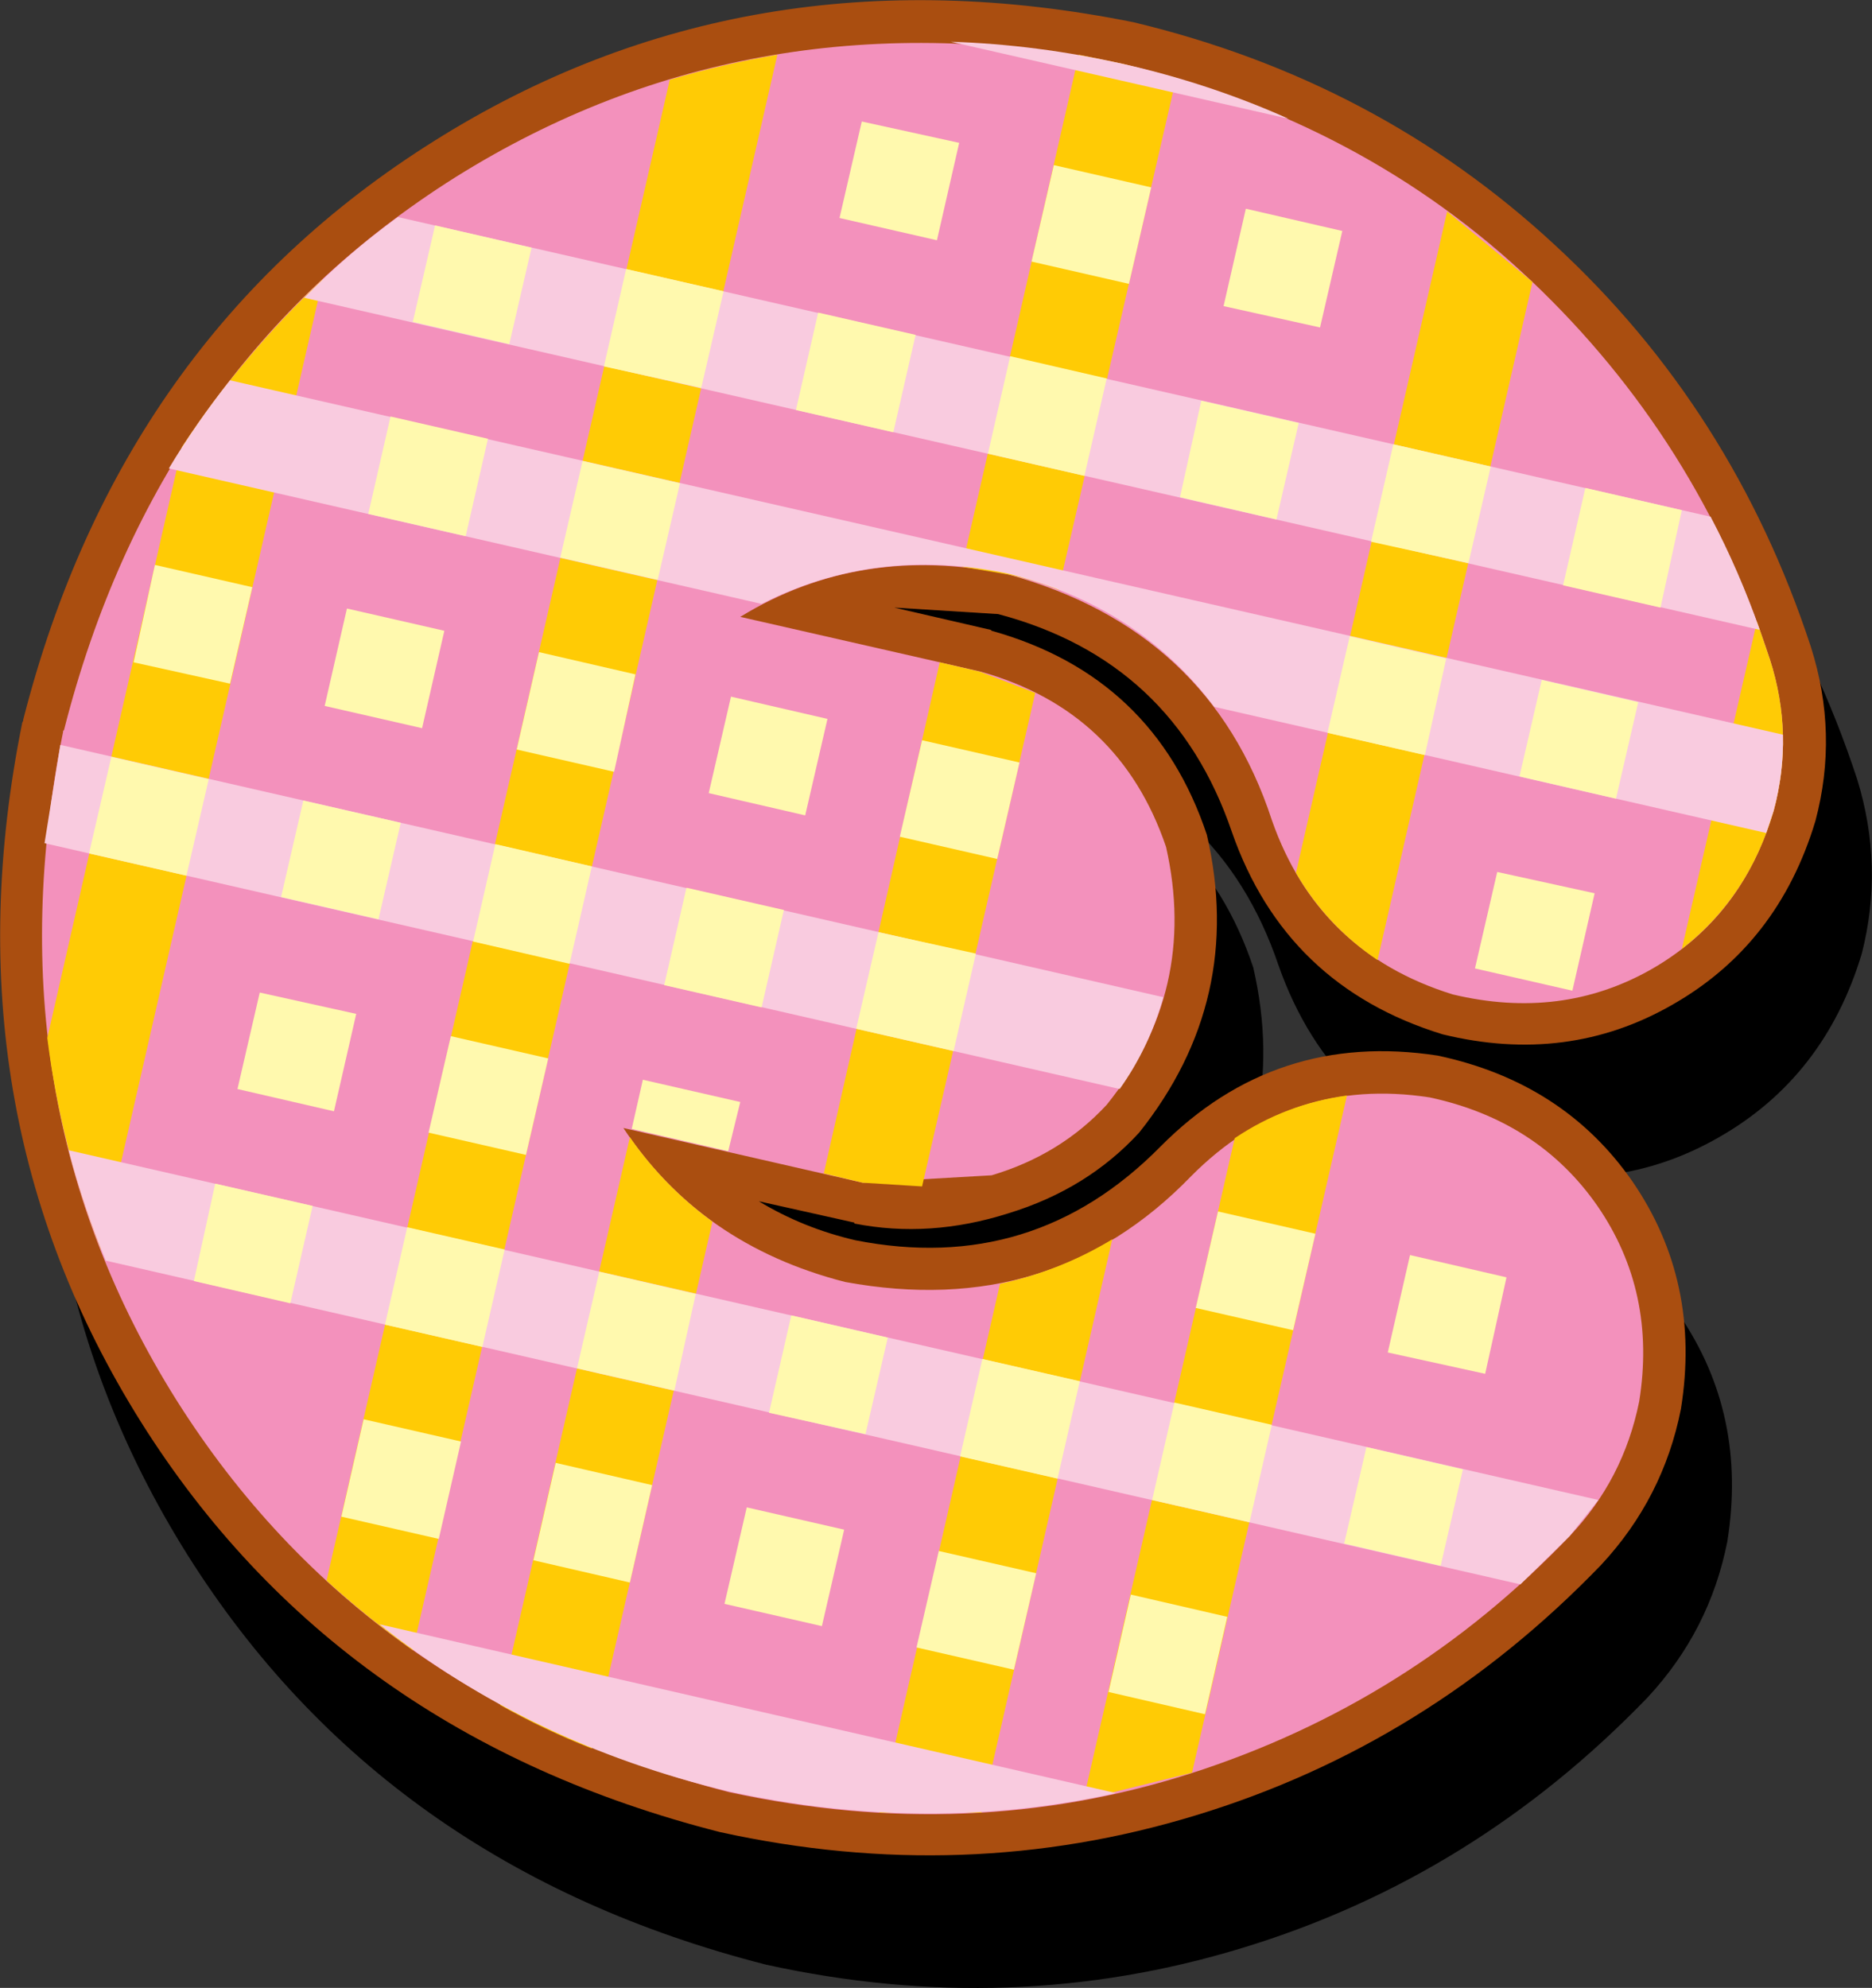 <svg width="100.9px" height="107.15px" viewBox="0 0 100.9 107.15" xmlns="http://www.w3.org/2000/svg" xmlns:xlink="http://www.w3.org/1999/xlink">
  <rect x="0" y="0" width="100.9" height="107.15" fill="#333333" stroke="none"/>
  <defs>
    <linearGradient gradientUnits="userSpaceOnUse" x1="-819.2" x2="819.2" spreadMethod="pad" gradientTransform="matrix(0 0.243 -0.243 0 51.7 505.45)" id="gradient0">
      <stop offset="0"/>
      <stop offset="1" stop-color="#005591"/>
    </linearGradient>
  </defs>
  <g>
    <path stroke="none" fill="url(#gradient0)" d="M86.3 20.35 Q95.9 29.2 100.1 42 101.55 46.7 100.35 51.4 98.35 58.05 92.65 61.3 87 64.55 80.25 62.9 71.8 60.3 68.9 52 65.75 42.75 56.3 40.25 L50.7 39.9 55.9 41.1 55.95 41.15 Q64.7 43.6 67.55 52.15 69.6 61.05 63.9 68.2 61.1 71.25 56.85 72.55 52.6 73.9 48.55 73.1 L48.55 73.05 43.4 71.9 Q45.8 73.35 48.6 74 58.2 75.9 65.05 68.95 71.25 62.7 80 64.05 86.8 65.5 90.5 70.85 94.2 76.25 93.1 83.1 92.15 87.9 88.8 91.5 79.45 101.2 66.95 105 54.5 108.8 41.3 105.9 20.7 100.65 10.1 83.8 -0.5 66.9 3.7 46.1 L3.75 46 3.75 45.95 Q9 25.35 25.9 14.75 42.75 4.15 63.6 8.35 76.75 11.5 86.3 20.35"/>
    <path stroke="none" fill="#aa4e10" d="M83.8 13.2 Q93.4 22.05 97.6 34.85 99.1 39.55 97.85 44.25 95.85 50.9 90.15 54.15 84.5 57.4 77.75 55.75 69.3 53.15 66.4 44.85 63.25 35.6 53.8 33.1 L48.2 32.75 53.4 33.95 53.45 34 Q62.2 36.45 65.05 45 67.1 53.9 61.4 61.05 58.6 64.1 54.35 65.4 50.1 66.75 46.05 65.95 L46.05 65.9 40.9 64.75 Q43.3 66.2 46.1 66.85 55.7 68.75 62.55 61.8 68.75 55.55 77.5 56.9 84.3 58.35 88 63.7 91.7 69.1 90.6 75.95 89.65 80.75 86.3 84.35 76.95 94.05 64.45 97.85 52 101.65 38.8 98.75 18.2 93.5 7.6 76.65 -3 59.75 1.2 38.95 L1.25 38.85 1.25 38.8 Q6.5 18.2 23.4 7.6 40.25 -3 61.1 1.2 74.25 4.35 83.8 13.2"/>
    <path stroke="none" fill="#f391bc" d="M60.55 3.45 Q73.5 6.55 82.55 15.15 91.55 23.7 95.4 35.55 96.7 39.6 95.6 43.7 93.9 49.45 89 52.25 84.15 55 78.3 53.6 71.05 51.35 68.55 44.2 65.2 33.95 54.3 30.95 46.35 29.3 39.9 33.25 L52.85 36.2 Q60.35 38.3 62.85 45.65 64.6 53.4 59.65 59.55 57.15 62.25 53.45 63.35 L46.5 63.75 33.6 60.8 Q37.75 67.1 45.55 69.1 56.7 71.15 64.2 63.4 69.55 58 77.05 59.15 82.9 60.4 86.1 65 89.3 69.65 88.35 75.55 87.5 79.75 84.6 82.8 76 91.8 64.15 95.6 52.25 99.4 39.3 96.6 19.65 91.55 9.5 75.45 -0.6 59.35 3.4 39.45 L3.4 39.4 3.45 39.35 Q8.45 19.7 24.55 9.55 40.7 -0.55 60.55 3.45"/>
    <path stroke="none" fill="#ffcb05" d="M63.4 4.2 L57.05 31.8 Q55.75 31.25 54.25 30.95 L51.85 30.55 58.15 2.95 60.55 3.45 63.4 4.2 M82.6 15.2 L74.25 51.75 Q71.5 49.9 69.85 47.05 L78 11.4 82.6 15.2 M72.6 59.05 L64.25 95.55 58.4 97 66.55 61.35 Q69.3 59.5 72.6 59.05 M94.7 33.5 L95.4 35.55 Q96.7 39.6 95.6 43.7 94.25 48.35 90.65 51.15 L94.7 33.5 M41.9 2.95 L22.25 88.95 Q19.8 87.2 17.6 85.2 L36.1 4.3 Q38.95 3.45 41.9 2.95 M17.4 15.05 L5.45 67.35 Q3.3 61.9 2.55 55.95 L9.8 24.1 Q13.1 19.1 17.4 15.05 M55.8 37.35 L49.7 63.95 46.5 63.75 44.4 63.25 50.65 35.7 52.8 36.2 55.8 37.35 M38.4 65.85 L31.9 94.25 Q29.35 93.25 26.95 91.9 L33.95 61.3 Q35.8 63.95 38.4 65.85 M47.4 97.7 L53.9 69.2 Q57.15 68.5 59.95 66.8 L52.9 97.7 47.4 97.7"/>
    <path stroke="none" fill="#f9cbdf" d="M69.45 6.4 L51.25 2.25 Q55.9 2.4 60.55 3.45 65.2 4.5 69.45 6.4 M65.45 38.1 Q61.35 32.65 54.25 30.9 47.15 29.45 41.05 32.55 L9.1 25.25 Q10.6 22.75 12.4 20.5 L96.1 39.6 Q96.15 41.65 95.6 43.7 L95.2 44.9 65.45 38.1 M60.35 58.7 L2.4 45.45 3.25 40.15 62.7 53.75 Q61.95 56.45 60.35 58.7 M94.85 33.95 L16.4 16.05 Q18.75 13.65 21.45 11.7 L92.2 27.85 Q93.75 30.8 94.85 33.95 M81.95 85.4 L5.7 67.95 Q4.5 65.05 3.7 62 L86.15 80.85 84.6 82.8 81.95 85.4 M20.45 87.55 L60.15 96.65 Q50 98.9 39.25 96.55 28.55 94 20.45 87.55"/>
    <path stroke="none" fill="#fff9ae" d="M60.85 15.3 L55.6 14.1 56.8 8.9 62.05 10.1 60.85 15.3 M58.45 25.65 L53.25 24.45 54.45 19.2 59.65 20.4 58.45 25.65 M64.75 21.6 L70 22.8 68.8 28 63.6 26.8 64.75 21.6 M72.35 12.45 L71.15 17.65 65.95 16.5 67.15 11.25 72.35 12.45 M80.35 25.15 L79.15 30.35 73.9 29.2 75.1 23.95 80.35 25.15 M87.1 43.05 L81.9 41.85 83.1 36.65 88.3 37.85 87.1 43.05 M84.25 31.55 L85.45 26.3 90.65 27.5 89.5 32.75 84.25 31.55 M85.95 48.15 L84.75 53.4 79.5 52.2 80.7 47 85.95 48.15 M77.95 35.5 L76.8 40.7 71.55 39.5 72.75 34.3 77.95 35.5 M64.45 70.5 L65.65 65.3 70.9 66.5 69.7 71.7 64.45 70.5 M76 67.65 L81.2 68.85 80.05 74.05 74.8 72.9 76 67.65 M60.95 85.95 L66.15 87.15 64.95 92.4 59.75 91.2 60.95 85.95 M62.1 80.85 L63.3 75.6 68.55 76.8 67.35 82.05 62.1 80.85 M72.45 83.2 L73.65 78 78.85 79.2 77.65 84.4 72.45 83.2 M36.65 26.05 L35.45 31.25 30.2 30.05 31.4 24.85 36.65 26.05 M27.45 18.55 L22.25 17.35 23.45 12.15 28.65 13.35 27.45 18.55 M26.3 23.65 L25.1 28.9 19.85 27.7 21.05 22.45 26.3 23.65 M33.75 14.5 L39 15.7 37.8 20.9 32.55 19.75 33.75 14.5 M50.5 12.95 L45.25 11.75 46.45 6.55 51.7 7.7 50.5 12.95 M44.1 16.85 L49.35 18.05 48.15 23.3 42.9 22.1 44.1 16.85 M44.6 38.75 L43.4 43.95 38.2 42.75 39.4 37.55 44.6 38.75 M49.7 39.9 L54.95 41.1 53.75 46.3 48.5 45.1 49.7 39.9 M52.6 51.4 L51.4 56.65 46.15 55.45 47.35 50.25 52.6 51.4 M34.25 36.35 L33.1 41.6 27.85 40.4 29.05 35.15 34.25 36.35 M17.5 38.05 L18.7 32.8 23.95 34 22.75 39.25 17.5 38.05 M20.4 49.55 L15.15 48.35 16.35 43.15 21.6 44.35 20.4 49.55 M26.7 45.5 L31.9 46.7 30.7 51.95 25.5 50.75 26.7 45.5 M34.65 58.2 L39.9 59.4 39.25 62.05 34.05 60.85 34.65 58.2 M28.35 62.25 L23.1 61.05 24.3 55.85 29.55 57.05 28.35 62.25 M18 59.9 L12.8 58.7 14 53.5 19.2 54.65 18 59.9 M20.75 71.4 L21.95 66.15 27.2 67.35 26 72.6 20.75 71.4 M32.3 68.55 L37.5 69.75 36.35 74.95 31.1 73.75 32.3 68.55 M47.85 72.1 L46.65 77.3 41.45 76.15 42.65 70.9 47.85 72.1 M37 47.85 L42.25 49.05 41.05 54.3 35.8 53.1 37 47.85 M12.4 36.85 L7.2 35.7 8.35 30.45 13.6 31.65 12.4 36.85 M6 40.8 L11.25 42 10.05 47.2 4.8 46 6 40.8 M15.65 70.25 L10.45 69.05 11.6 63.8 16.85 65 15.65 70.25 M51.75 78.5 L52.95 73.25 58.2 74.45 57 79.7 51.75 78.5 M55.85 84.8 L54.65 90 49.4 88.8 50.6 83.6 55.85 84.8 M40.25 81.25 L45.5 82.45 44.3 87.65 39.05 86.45 40.25 81.25 M24.85 77.7 L23.65 82.95 18.4 81.75 19.6 76.5 24.85 77.7 M28.75 84.1 L29.95 78.85 35.15 80.05 33.95 85.3 28.75 84.1"/>
  </g>
</svg>